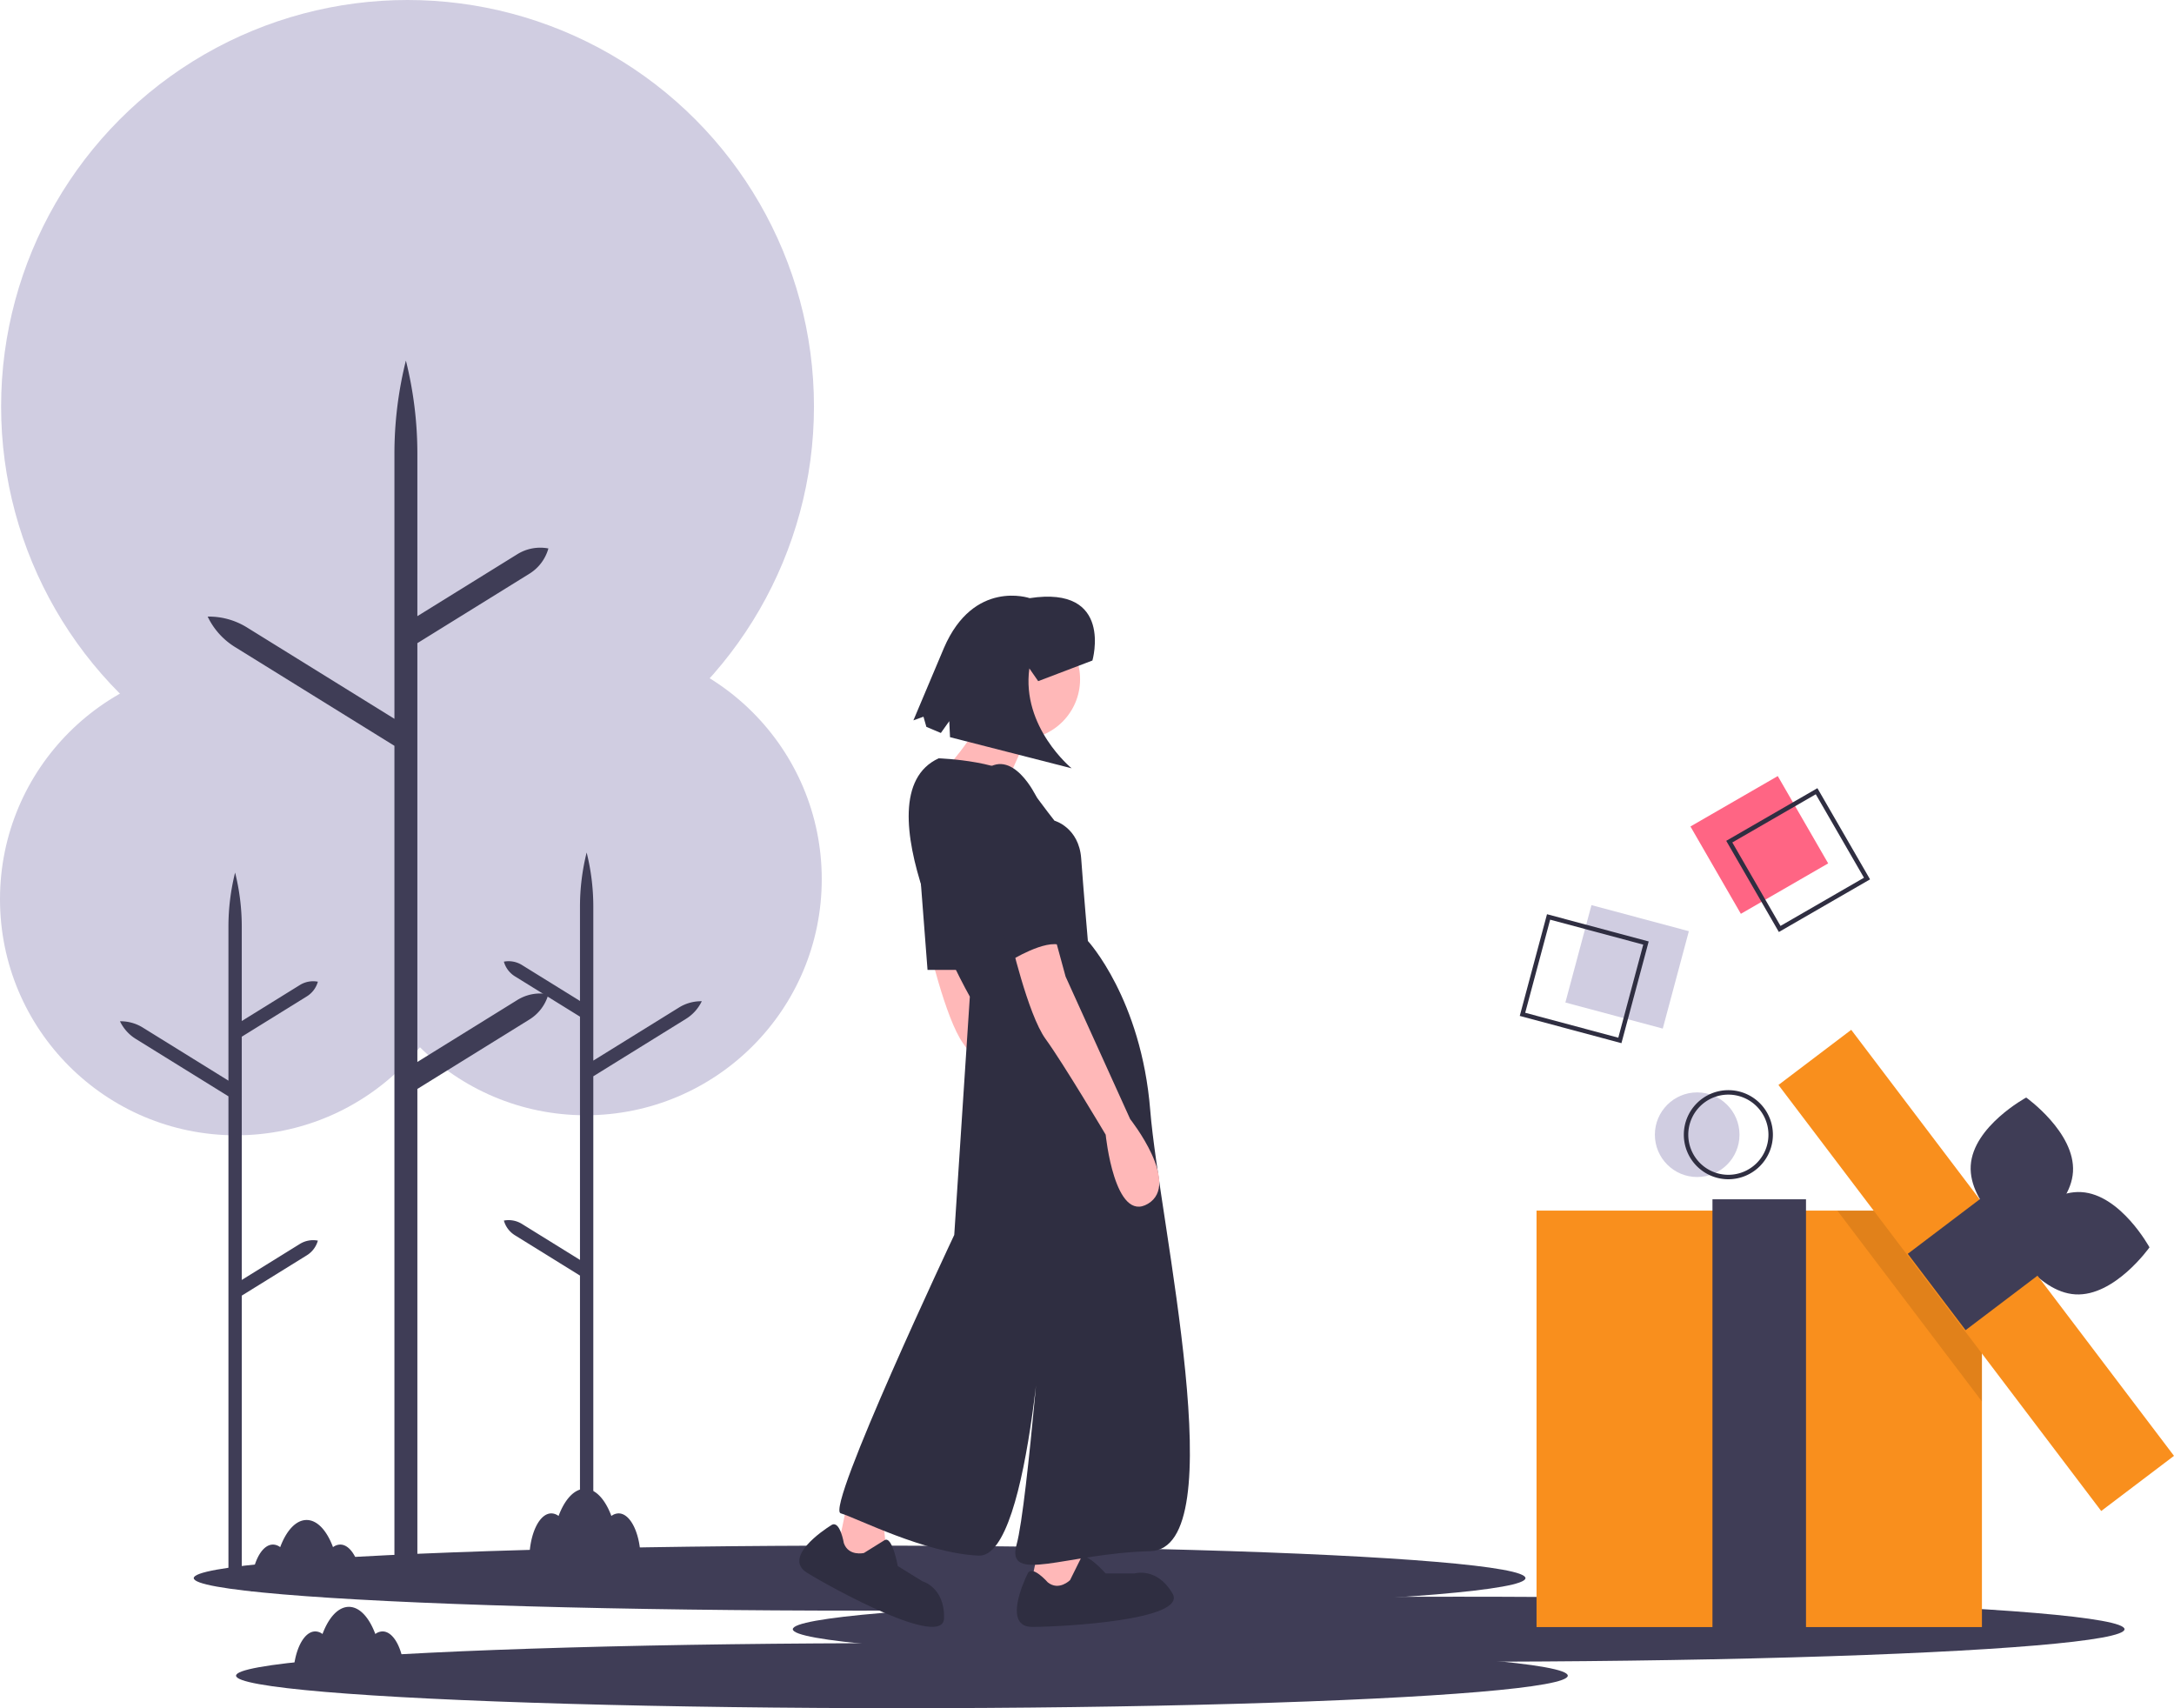 <svg id="fc22ab48-8f9a-4d8d-921d-dedaab023bdf" data-name="Layer 1" xmlns="http://www.w3.org/2000/svg" width="976.217" height="767" viewBox="0 0 976.217 767"><title>gift_box</title><rect x="879.259" y="423.251" width="45.274" height="45.274" transform="translate(1794.014 314.591) rotate(150)" fill="#ff6584"/><path d="M910.68,484.983,887.042,444.042l40.941-23.637,23.638,40.942Zm-20.905-40.209,21.638,37.477,37.477-21.637L927.251,423.137Z" transform="translate(-111.892 -66.5)" fill="#2f2e41"/><circle cx="762.108" cy="509.5" r="19" fill="#d0cde1"/><path d="M888,596a20,20,0,1,1,20-20A20.022,20.022,0,0,1,888,596Zm0-38a18,18,0,1,0,18,18A18.021,18.021,0,0,0,888,558Z" transform="translate(-111.892 -66.5)" fill="#2f2e41"/><circle cx="263" cy="394.766" r="106" fill="#d0cde1"/><path d="M346.253,616.054l26.075,16.158V522.993l-29.226-18.111a11.337,11.337,0,0,1-4.947-6.585l0,0h0a11.337,11.337,0,0,1,8.099,1.499l26.075,16.158V473.602a100.209,100.209,0,0,1,2.992-24.304,100.206,100.206,0,0,1,2.992,24.304V542.728l38.467-23.837a18.852,18.852,0,0,1,10.239-2.825,18.852,18.852,0,0,1-7.087,7.911L378.311,549.768V764.734h-5.984V639.252l-29.226-18.111a11.337,11.337,0,0,1-4.947-6.585l0,0h0A11.337,11.337,0,0,1,346.253,616.054Z" transform="translate(-111.892 -66.5)" fill="#3f3d56"/><circle cx="106" cy="403.766" r="106" fill="#d0cde1"/><path d="M246.531,625.054l-26.075,16.158V531.993l29.226-18.111a11.337,11.337,0,0,0,4.947-6.585l0,0h-0a11.337,11.337,0,0,0-8.099,1.499l-26.075,16.158V482.602a100.208,100.208,0,0,0-2.992-24.304,100.206,100.206,0,0,0-2.992,24.304V551.728L176.005,527.891a18.852,18.852,0,0,0-10.239-2.825,18.852,18.852,0,0,0,7.087,7.911l41.619,25.79V773.734h5.984V648.252l29.226-18.111a11.337,11.337,0,0,0,4.947-6.585l0,0h-0A11.337,11.337,0,0,0,246.531,625.054Z" transform="translate(-111.892 -66.5)" fill="#3f3d56"/><ellipse cx="386" cy="708.6" rx="299" ry="14.6" fill="#3f3d56"/><ellipse cx="655" cy="731.543" rx="299" ry="14.6" fill="#3f3d56"/><ellipse cx="405" cy="752.4" rx="299" ry="14.6" fill="#3f3d56"/><polygon points="468 687 462 716 487 716 484 687 468 687" fill="#ffb8b8"/><polygon points="380 677 374 706 399 706 396 677 380 677" fill="#ffb8b8"/><path d="M528.392,489s8,35,16,46,27,43,27,43,4,40,19,31-8-38-8-38l-29-64-6-22Z" transform="translate(-111.892 -66.5)" fill="#ffb8b8"/><circle cx="458" cy="305" r="27" fill="#ffb8b8"/><path d="M576.392,390l-13,29-27-7s21-23,18-33Z" transform="translate(-111.892 -66.5)" fill="#ffb8b8"/><path d="M533.392,407s32,1,40,12,12,16,12,16,11,3,12,17,3,37,3,37,24,26,28,76,38,197,0,198-65,15-60-3,13-122,13-122-6,128-30,127-55-17-62-19,51-125,51-125l7-107S496.392,424,533.392,407Z" transform="translate(-111.892 -66.5)" fill="#2f2e41"/><polygon points="411.5 370.5 416.5 435.5 438.5 435.5 411.5 370.5" fill="#2f2e41"/><path d="M565.392,487s8,35,16,46,27,43,27,43,4,40,19,31-8-38-8-38l-29-64-6-22Z" transform="translate(-111.892 -66.5)" fill="#ffb8b8"/><path d="M582.392,777s-7-8-9-4-11,24,2,24,70-3,63-15-17-9-17-9h-13s-9.356-10.443-11.178-6.722S592.392,776,592.392,776,587.392,781,582.392,777Z" transform="translate(-111.892 -66.5)" fill="#2f2e41"/><path d="M490.815,759.402s-1.744-10.486-5.549-8.137-21.981,14.623-10.926,21.462,61.108,34.276,61.468,20.389-9.722-16.598-9.722-16.598l-11.055-6.839s-2.462-13.804-5.97-11.597-9.215,5.731-9.215,5.731S492.962,765.435,490.815,759.402Z" transform="translate(-111.892 -66.5)" fill="#2f2e41"/><path d="M553.392,413s-7,14,0,39,12,46,12,46,16-10,23-7-11.073-66.643-11.073-66.643S566.392,401,553.392,413Z" transform="translate(-111.892 -66.5)" fill="#2f2e41"/><path d="M602.437,363.079s9.682-33.799-28.184-28.001c0,0-25.092-8.67-38.477,22.33L522.047,389.949l4.524-1.637,1.299,4.554,6.508,2.746,3.773-5.308.337,7.196,54.603,13.975s-22.595-18.47-18.979-44.85l3.969,5.719Z" transform="translate(-111.892 -66.5)" fill="#2f2e41"/><rect x="689.97" y="543.58" width="200" height="187" fill="#f98f1d"/><rect x="768.969" y="538.5" width="42" height="198.084" fill="#3f3d56"/><circle cx="183" cy="182.505" r="182.505" fill="#d0cde1"/><path d="M344.201,515.511l-44.894,27.819V355.284l50.321-31.182a19.52,19.52,0,0,0,8.518-11.338l0-0h-0a19.52,19.52,0,0,0-13.944,2.581l-44.894,27.819V270.245a172.533,172.533,0,0,0-5.151-41.845,172.529,172.529,0,0,0-5.151,41.845V389.262l-66.231-41.041a32.458,32.458,0,0,0-17.628-4.863,32.458,32.458,0,0,0,12.201,13.621l71.658,44.404V771.5h10.303V555.451l50.321-31.182a19.52,19.52,0,0,0,8.518-11.338l0-0h-0A19.52,19.52,0,0,0,344.201,515.511Z" transform="translate(-111.892 -66.5)" fill="#3f3d56"/><path d="M283.674,799.034a5.451,5.451,0,0,0-3.245,1.16C277.663,792.771,273.381,788,268.57,788s-9.093,4.771-11.859,12.194a5.451,5.451,0,0,0-3.245-1.16c-5.465,0-9.896,9.387-9.896,20.966h50C293.57,808.421,289.14,799.034,283.674,799.034Z" transform="translate(-111.892 -66.5)" fill="#3f3d56"/><path d="M389.674,746.034a5.451,5.451,0,0,0-3.245,1.16C383.663,739.771,379.381,735,374.57,735s-9.093,4.771-11.859,12.194a5.451,5.451,0,0,0-3.245-1.16c-5.465,0-9.896,9.387-9.896,20.966h50C399.57,755.421,395.14,746.034,389.674,746.034Z" transform="translate(-111.892 -66.5)" fill="#3f3d56"/><path d="M264.674,760.034a5.451,5.451,0,0,0-3.245,1.16C258.663,753.771,254.381,749,249.57,749s-9.093,4.771-11.859,12.194a5.451,5.451,0,0,0-3.245-1.16c-5.465,0-9.896,9.387-9.896,20.966h50C274.57,769.421,270.14,760.034,264.674,760.034Z" transform="translate(-111.892 -66.5)" fill="#3f3d56"/><path d="M1042.748,592.653c-1.075,17.64-24.904,30.542-24.904,30.542s-22.086-15.699-21.011-33.34,24.904-30.542,24.904-30.542S1043.823,575.013,1042.748,592.653Z" transform="translate(-111.892 -66.5)" fill="#3f3d56"/><path d="M1043.828,647.692c-17.644-1.02-30.619-24.808-30.619-24.808s15.63-22.135,33.274-21.115,30.619,24.808,30.619,24.808S1061.471,648.712,1043.828,647.692Z" transform="translate(-111.892 -66.5)" fill="#3f3d56"/><polygon points="889.97 564 889.97 629.28 825.04 543.58 874.5 543.58 889.97 564" opacity="0.1"/><rect x="879.3" y="616.43" width="240" height="41" transform="translate(791.596 -610.714) rotate(52.85)" fill="#f98f1d"/><rect x="977.184" y="612.133" width="43" height="43" transform="translate(788.724 -611.529) rotate(52.85)" fill="#3f3d56"/><rect x="819.898" y="477.993" width="45.274" height="45.274" transform="translate(1414.898 1135.765) rotate(-165)" fill="#d0cde1"/><path d="M839.99,534.893l-45.663-12.235,12.235-45.664,45.663,12.235Zm-43.214-13.649,41.8,11.2,11.2-41.801-41.8-11.2Z" transform="translate(-111.892 -66.5)" fill="#2f2e41"/></svg>